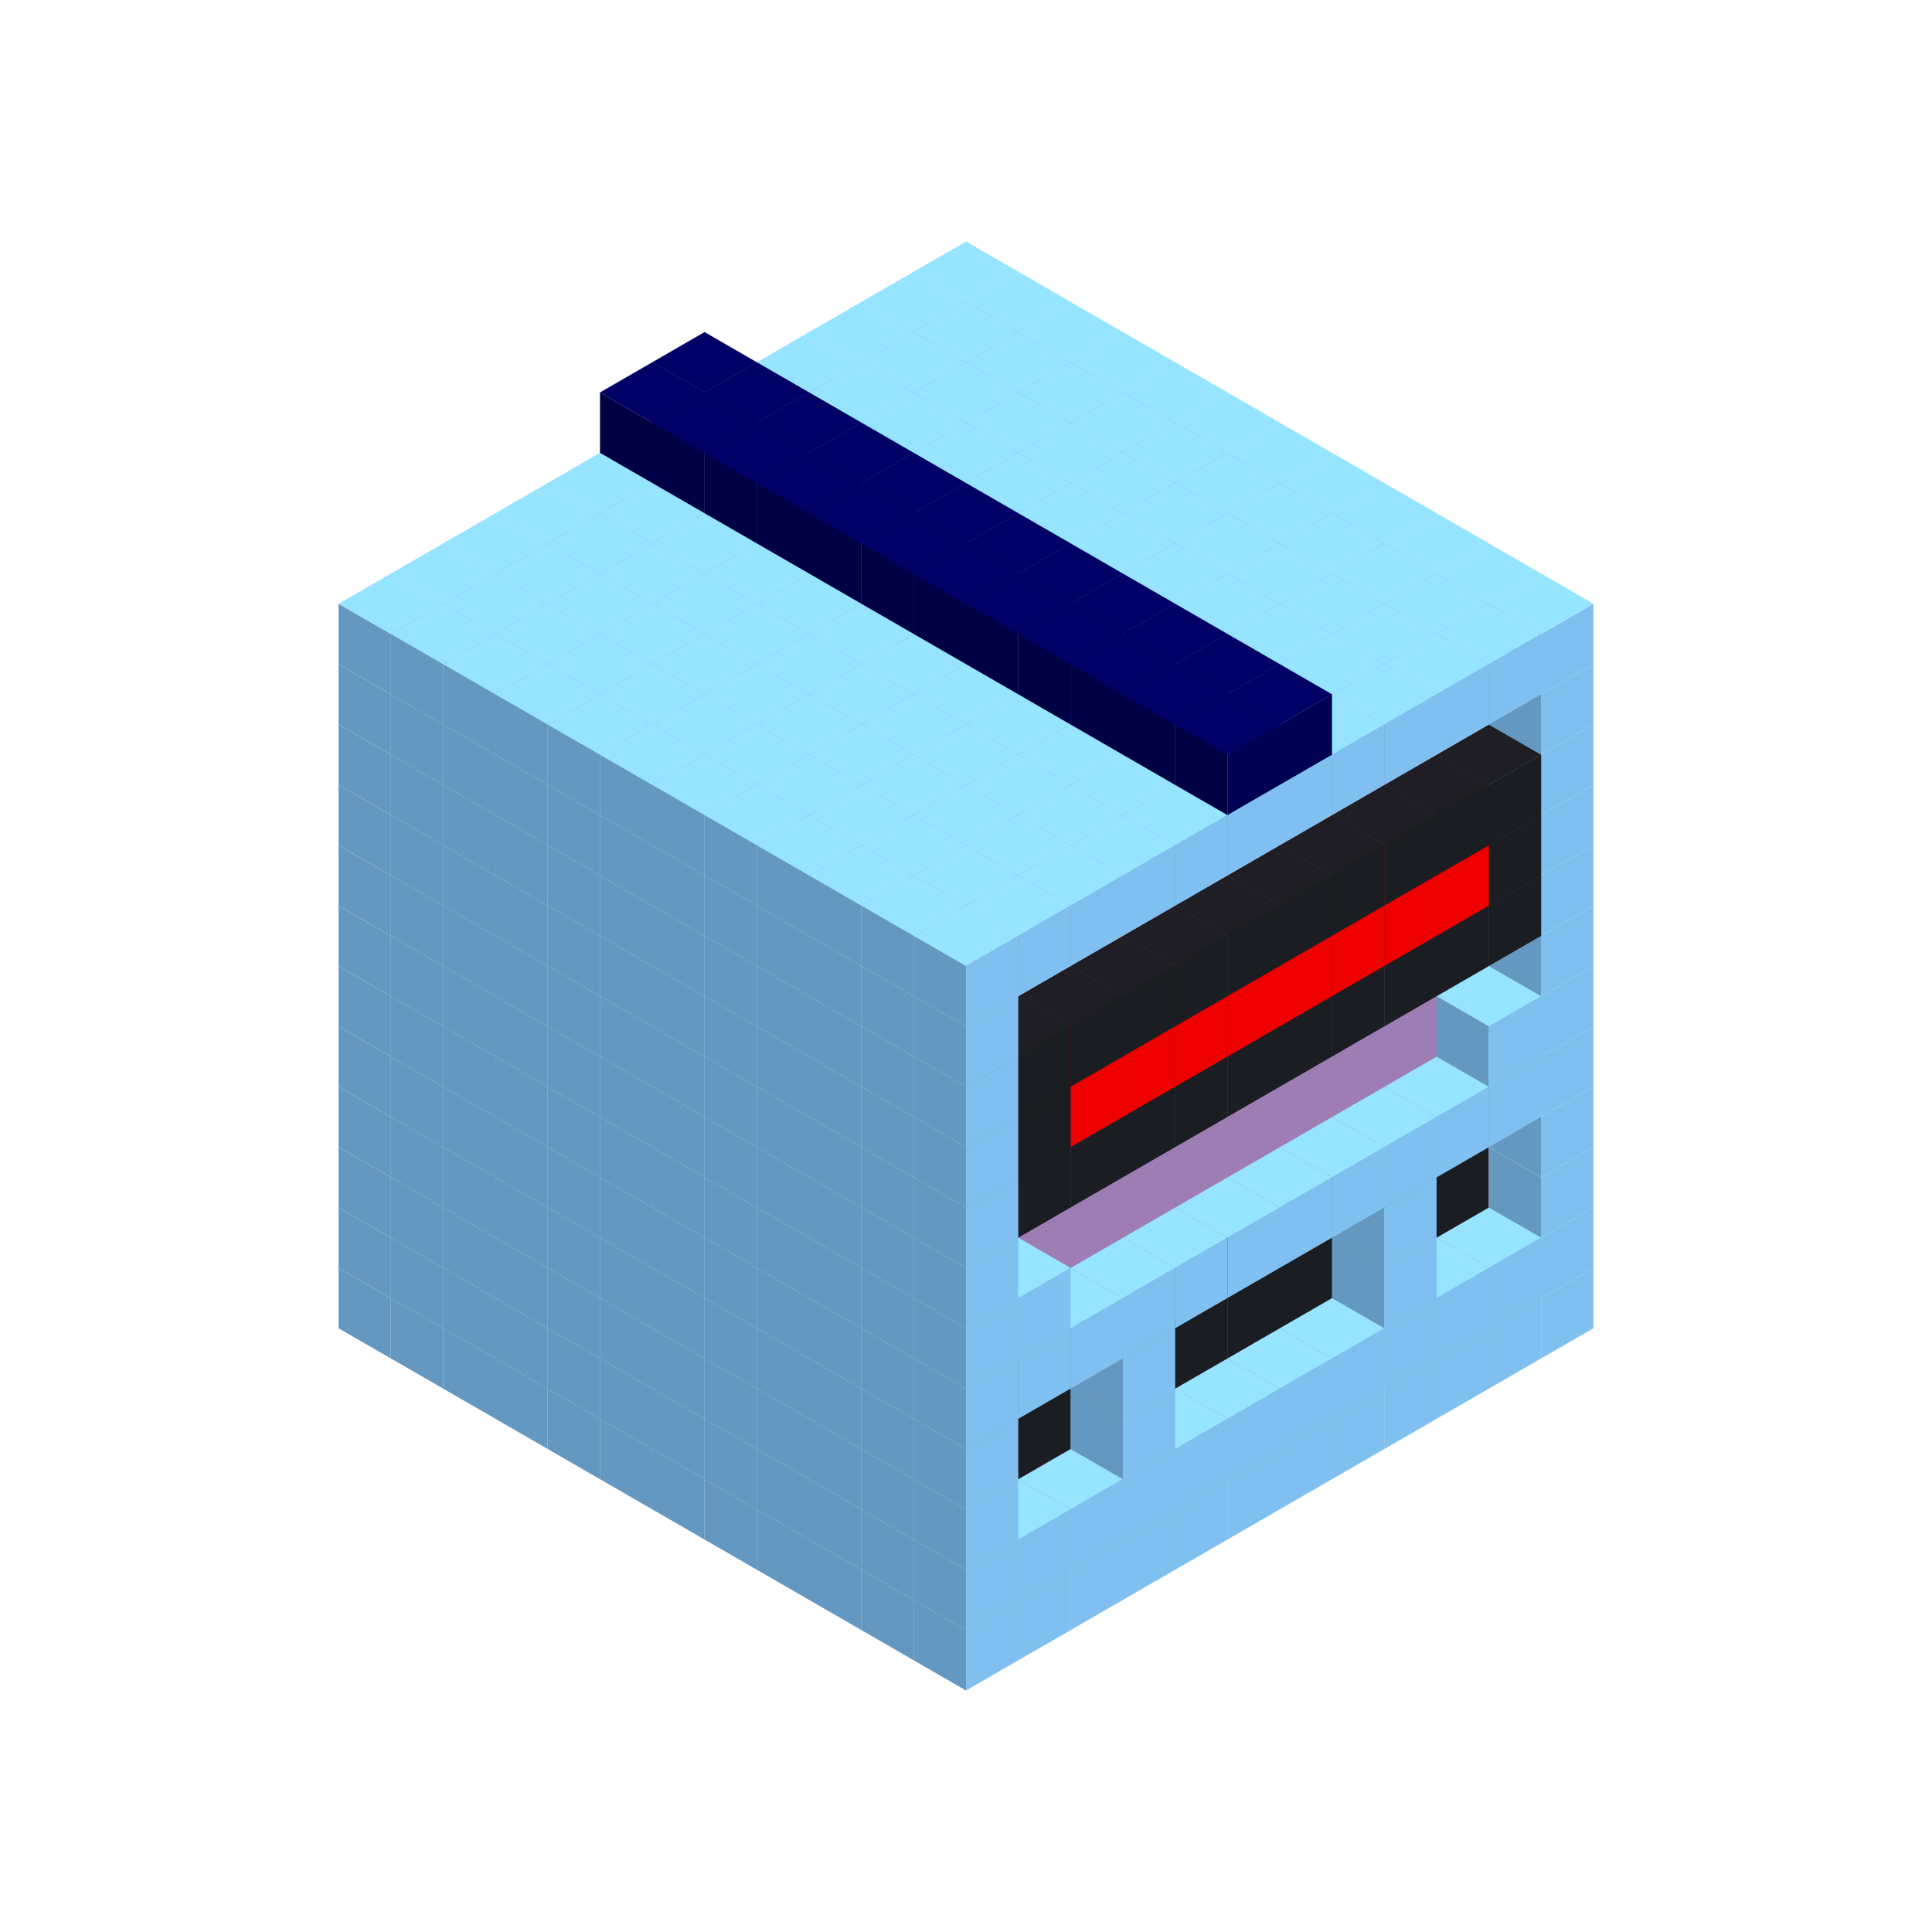 
<svg width='600' height='600' viewBox='4436371 5550000 3200000 3200000' xmlns='http://www.w3.org/2000/svg' xmlns:xlink='http://www.w3.org/1999/xlink'>
<use xlink:href='#v-0x0000002f-1' transform='translate(983738,3600000)'/>
<use xlink:href='#v-0x0000002f-1' transform='translate(1070341,3650000)'/>
<use xlink:href='#v-0x0000002f-1' transform='translate(1156944,3700000)'/>
<use xlink:href='#v-0x0000002f-1' transform='translate(1243547,3750000)'/>
<use xlink:href='#v-0x0000002f-1' transform='translate(1330150,3800000)'/>
<use xlink:href='#v-0x0000002f-1' transform='translate(1416753,3850000)'/>
<use xlink:href='#v-0x0000002f-1' transform='translate(1503356,3900000)'/>
<use xlink:href='#v-0x0000002f-1' transform='translate(1589959,3950000)'/>
<use xlink:href='#v-0x0000002f-1' transform='translate(1676562,4000000)'/>
<use xlink:href='#v-0x0000002f-1' transform='translate(1763165,4050000)'/>
<use xlink:href='#v-0x0000002f-1' transform='translate(1849768,4100000)'/>
<use xlink:href='#v-0x0000002f-1' transform='translate(2889004,3600000)'/>
<use xlink:href='#v-0x0000002f-1' transform='translate(2802401,3650000)'/>
<use xlink:href='#v-0x0000002f-1' transform='translate(2715798,3700000)'/>
<use xlink:href='#v-0x0000002f-1' transform='translate(2629195,3750000)'/>
<use xlink:href='#v-0x0000002f-1' transform='translate(2542592,3800000)'/>
<use xlink:href='#v-0x0000002f-1' transform='translate(2455989,3850000)'/>
<use xlink:href='#v-0x0000002f-1' transform='translate(2369386,3900000)'/>
<use xlink:href='#v-0x0000002f-1' transform='translate(2282783,3950000)'/>
<use xlink:href='#v-0x0000002f-1' transform='translate(2196180,4000000)'/>
<use xlink:href='#v-0x0000002f-1' transform='translate(2109577,4050000)'/>
<use xlink:href='#v-0x0000002f-1' transform='translate(2022974,4100000)'/>
<use xlink:href='#v-0x0000002f-1' transform='translate(1936371,4150000)'/>
<use xlink:href='#v-0x0000002f-1' transform='translate(983738,3500000)'/>
<use xlink:href='#v-0x0000002f-1' transform='translate(1070341,3550000)'/>
<use xlink:href='#v-0x0000002f-1' transform='translate(1156944,3600000)'/>
<use xlink:href='#v-0x0000002f-1' transform='translate(1243547,3650000)'/>
<use xlink:href='#v-0x0000002f-1' transform='translate(1330150,3700000)'/>
<use xlink:href='#v-0x0000002f-1' transform='translate(1416753,3750000)'/>
<use xlink:href='#v-0x0000002f-1' transform='translate(1503356,3800000)'/>
<use xlink:href='#v-0x0000002f-1' transform='translate(1589959,3850000)'/>
<use xlink:href='#v-0x0000002f-1' transform='translate(1676562,3900000)'/>
<use xlink:href='#v-0x0000002f-1' transform='translate(1763165,3950000)'/>
<use xlink:href='#v-0x0000002f-2' transform='translate(2715798,3500000)'/>
<use xlink:href='#v-0x0000002f-2' transform='translate(2629195,3550000)'/>
<use xlink:href='#v-0x0000002f-2' transform='translate(2542592,3600000)'/>
<use xlink:href='#v-0x0000002f-2' transform='translate(2455989,3650000)'/>
<use xlink:href='#v-0x0000002f-2' transform='translate(2369386,3700000)'/>
<use xlink:href='#v-0x0000002f-2' transform='translate(2282783,3750000)'/>
<use xlink:href='#v-0x0000002f-2' transform='translate(2196180,3800000)'/>
<use xlink:href='#v-0x0000002f-2' transform='translate(2109577,3850000)'/>
<use xlink:href='#v-0x0000002f-2' transform='translate(2022974,3900000)'/>
<use xlink:href='#v-0x0000002f-2' transform='translate(1936371,3950000)'/>
<use xlink:href='#v-0x0000002f-1' transform='translate(1849768,4000000)'/>
<use xlink:href='#v-0x0000002f-1' transform='translate(2889004,3500000)'/>
<use xlink:href='#v-0x0000002f-1' transform='translate(2802401,3550000)'/>
<use xlink:href='#v-0x0000002f-1' transform='translate(2715798,3600000)'/>
<use xlink:href='#v-0x0000002f-1' transform='translate(2629195,3650000)'/>
<use xlink:href='#v-0x0000002f-1' transform='translate(2542592,3700000)'/>
<use xlink:href='#v-0x0000002f-1' transform='translate(2455989,3750000)'/>
<use xlink:href='#v-0x0000002f-1' transform='translate(2369386,3800000)'/>
<use xlink:href='#v-0x0000002f-1' transform='translate(2282783,3850000)'/>
<use xlink:href='#v-0x0000002f-1' transform='translate(2196180,3900000)'/>
<use xlink:href='#v-0x0000002f-1' transform='translate(2109577,3950000)'/>
<use xlink:href='#v-0x0000002f-1' transform='translate(2022974,4000000)'/>
<use xlink:href='#v-0x0000002f-1' transform='translate(1936371,4050000)'/>
<use xlink:href='#v-0x0000002f-1' transform='translate(983738,3400000)'/>
<use xlink:href='#v-0x0000002f-1' transform='translate(1070341,3450000)'/>
<use xlink:href='#v-0x0000002f-1' transform='translate(1156944,3500000)'/>
<use xlink:href='#v-0x0000002f-1' transform='translate(1243547,3550000)'/>
<use xlink:href='#v-0x0000002f-1' transform='translate(1330150,3600000)'/>
<use xlink:href='#v-0x0000002f-1' transform='translate(1416753,3650000)'/>
<use xlink:href='#v-0x0000002f-1' transform='translate(1503356,3700000)'/>
<use xlink:href='#v-0x0000002f-1' transform='translate(1589959,3750000)'/>
<use xlink:href='#v-0x0000002f-1' transform='translate(1676562,3800000)'/>
<use xlink:href='#v-0x0000002f-1' transform='translate(1763165,3850000)'/>
<use xlink:href='#v-0x0000002f-4' transform='translate(2715798,3400000)'/>
<use xlink:href='#v-0x0000002f-4' transform='translate(2629195,3450000)'/>
<use xlink:href='#v-0x0000002f-4' transform='translate(2542592,3500000)'/>
<use xlink:href='#v-0x0000002f-4' transform='translate(2455989,3550000)'/>
<use xlink:href='#v-0x0000002f-4' transform='translate(2369386,3600000)'/>
<use xlink:href='#v-0x0000002f-4' transform='translate(2282783,3650000)'/>
<use xlink:href='#v-0x0000002f-4' transform='translate(2196180,3700000)'/>
<use xlink:href='#v-0x0000002f-4' transform='translate(2109577,3750000)'/>
<use xlink:href='#v-0x0000002f-4' transform='translate(2022974,3800000)'/>
<use xlink:href='#v-0x0000002f-4' transform='translate(1936371,3850000)'/>
<use xlink:href='#v-0x0000002f-1' transform='translate(1849768,3900000)'/>
<use xlink:href='#v-0x0000002f-1' transform='translate(2889004,3400000)'/>
<use xlink:href='#v-0x0000002f-1' transform='translate(2629195,3550000)'/>
<use xlink:href='#v-0x0000002f-1' transform='translate(2196180,3800000)'/>
<use xlink:href='#v-0x0000002f-1' transform='translate(1936371,3950000)'/>
<use xlink:href='#v-0x0000002f-1' transform='translate(983738,3300000)'/>
<use xlink:href='#v-0x0000002f-1' transform='translate(1070341,3350000)'/>
<use xlink:href='#v-0x0000002f-1' transform='translate(1156944,3400000)'/>
<use xlink:href='#v-0x0000002f-1' transform='translate(1243547,3450000)'/>
<use xlink:href='#v-0x0000002f-1' transform='translate(1330150,3500000)'/>
<use xlink:href='#v-0x0000002f-1' transform='translate(1416753,3550000)'/>
<use xlink:href='#v-0x0000002f-1' transform='translate(1503356,3600000)'/>
<use xlink:href='#v-0x0000002f-1' transform='translate(1589959,3650000)'/>
<use xlink:href='#v-0x0000002f-1' transform='translate(1676562,3700000)'/>
<use xlink:href='#v-0x0000002f-1' transform='translate(1763165,3750000)'/>
<use xlink:href='#v-0x0000002f-4' transform='translate(2715798,3300000)'/>
<use xlink:href='#v-0x0000002f-4' transform='translate(2629195,3350000)'/>
<use xlink:href='#v-0x0000002f-4' transform='translate(2542592,3400000)'/>
<use xlink:href='#v-0x0000002f-4' transform='translate(2455989,3450000)'/>
<use xlink:href='#v-0x0000002f-4' transform='translate(2369386,3500000)'/>
<use xlink:href='#v-0x0000002f-4' transform='translate(2282783,3550000)'/>
<use xlink:href='#v-0x0000002f-4' transform='translate(2196180,3600000)'/>
<use xlink:href='#v-0x0000002f-4' transform='translate(2109577,3650000)'/>
<use xlink:href='#v-0x0000002f-4' transform='translate(2022974,3700000)'/>
<use xlink:href='#v-0x0000002f-4' transform='translate(1936371,3750000)'/>
<use xlink:href='#v-0x0000002f-1' transform='translate(1849768,3800000)'/>
<use xlink:href='#v-0x0000002f-1' transform='translate(2889004,3300000)'/>
<use xlink:href='#v-0x0000002f-1' transform='translate(2629195,3450000)'/>
<use xlink:href='#v-0x0000002f-1' transform='translate(2196180,3700000)'/>
<use xlink:href='#v-0x0000002f-1' transform='translate(1936371,3850000)'/>
<use xlink:href='#v-0x0000002f-1' transform='translate(983738,3200000)'/>
<use xlink:href='#v-0x0000002f-1' transform='translate(1070341,3250000)'/>
<use xlink:href='#v-0x0000002f-1' transform='translate(1156944,3300000)'/>
<use xlink:href='#v-0x0000002f-1' transform='translate(1243547,3350000)'/>
<use xlink:href='#v-0x0000002f-1' transform='translate(1330150,3400000)'/>
<use xlink:href='#v-0x0000002f-1' transform='translate(1416753,3450000)'/>
<use xlink:href='#v-0x0000002f-1' transform='translate(1503356,3500000)'/>
<use xlink:href='#v-0x0000002f-1' transform='translate(1589959,3550000)'/>
<use xlink:href='#v-0x0000002f-1' transform='translate(1676562,3600000)'/>
<use xlink:href='#v-0x0000002f-1' transform='translate(1763165,3650000)'/>
<use xlink:href='#v-0x0000002f-2' transform='translate(2715798,3200000)'/>
<use xlink:href='#v-0x0000002f-2' transform='translate(2629195,3250000)'/>
<use xlink:href='#v-0x0000002f-2' transform='translate(2542592,3300000)'/>
<use xlink:href='#v-0x0000002f-2' transform='translate(2455989,3350000)'/>
<use xlink:href='#v-0x0000002f-2' transform='translate(2369386,3400000)'/>
<use xlink:href='#v-0x0000002f-2' transform='translate(2282783,3450000)'/>
<use xlink:href='#v-0x0000002f-2' transform='translate(2196180,3500000)'/>
<use xlink:href='#v-0x0000002f-2' transform='translate(2109577,3550000)'/>
<use xlink:href='#v-0x0000002f-2' transform='translate(2022974,3600000)'/>
<use xlink:href='#v-0x0000002f-2' transform='translate(1936371,3650000)'/>
<use xlink:href='#v-0x0000002f-1' transform='translate(1849768,3700000)'/>
<use xlink:href='#v-0x0000002f-1' transform='translate(2889004,3200000)'/>
<use xlink:href='#v-0x0000002f-1' transform='translate(2802401,3250000)'/>
<use xlink:href='#v-0x0000002f-1' transform='translate(2715798,3300000)'/>
<use xlink:href='#v-0x0000002f-1' transform='translate(2629195,3350000)'/>
<use xlink:href='#v-0x0000002f-1' transform='translate(2542592,3400000)'/>
<use xlink:href='#v-0x0000002f-1' transform='translate(2455989,3450000)'/>
<use xlink:href='#v-0x0000002f-1' transform='translate(2369386,3500000)'/>
<use xlink:href='#v-0x0000002f-1' transform='translate(2282783,3550000)'/>
<use xlink:href='#v-0x0000002f-1' transform='translate(2196180,3600000)'/>
<use xlink:href='#v-0x0000002f-1' transform='translate(2109577,3650000)'/>
<use xlink:href='#v-0x0000002f-1' transform='translate(2022974,3700000)'/>
<use xlink:href='#v-0x0000002f-1' transform='translate(1936371,3750000)'/>
<use xlink:href='#v-0x0000002f-1' transform='translate(983738,3100000)'/>
<use xlink:href='#v-0x0000002f-1' transform='translate(1070341,3150000)'/>
<use xlink:href='#v-0x0000002f-1' transform='translate(1156944,3200000)'/>
<use xlink:href='#v-0x0000002f-1' transform='translate(1243547,3250000)'/>
<use xlink:href='#v-0x0000002f-1' transform='translate(1330150,3300000)'/>
<use xlink:href='#v-0x0000002f-1' transform='translate(1416753,3350000)'/>
<use xlink:href='#v-0x0000002f-1' transform='translate(1503356,3400000)'/>
<use xlink:href='#v-0x0000002f-1' transform='translate(1589959,3450000)'/>
<use xlink:href='#v-0x0000002f-1' transform='translate(1676562,3500000)'/>
<use xlink:href='#v-0x0000002f-1' transform='translate(1763165,3550000)'/>
<use xlink:href='#v-0x0000002f-2' transform='translate(2715798,3100000)'/>
<use xlink:href='#v-0x0000002f-2' transform='translate(2629195,3150000)'/>
<use xlink:href='#v-0x0000002f-2' transform='translate(2542592,3200000)'/>
<use xlink:href='#v-0x0000002f-2' transform='translate(2455989,3250000)'/>
<use xlink:href='#v-0x0000002f-2' transform='translate(2369386,3300000)'/>
<use xlink:href='#v-0x0000002f-2' transform='translate(2282783,3350000)'/>
<use xlink:href='#v-0x0000002f-2' transform='translate(2196180,3400000)'/>
<use xlink:href='#v-0x0000002f-2' transform='translate(2109577,3450000)'/>
<use xlink:href='#v-0x0000002f-2' transform='translate(2022974,3500000)'/>
<use xlink:href='#v-0x0000002f-2' transform='translate(1936371,3550000)'/>
<use xlink:href='#v-0x0000002f-1' transform='translate(1849768,3600000)'/>
<use xlink:href='#v-0x0000002f-1' transform='translate(2889004,3100000)'/>
<use xlink:href='#v-0x0000002f-1' transform='translate(2802401,3150000)'/>
<use xlink:href='#v-0x0000002f-1' transform='translate(2022974,3600000)'/>
<use xlink:href='#v-0x0000002f-1' transform='translate(1936371,3650000)'/>
<use xlink:href='#v-0x0000002f-1' transform='translate(983738,3000000)'/>
<use xlink:href='#v-0x0000002f-1' transform='translate(1070341,3050000)'/>
<use xlink:href='#v-0x0000002f-1' transform='translate(1156944,3100000)'/>
<use xlink:href='#v-0x0000002f-1' transform='translate(1243547,3150000)'/>
<use xlink:href='#v-0x0000002f-1' transform='translate(1330150,3200000)'/>
<use xlink:href='#v-0x0000002f-1' transform='translate(1416753,3250000)'/>
<use xlink:href='#v-0x0000002f-1' transform='translate(1503356,3300000)'/>
<use xlink:href='#v-0x0000002f-1' transform='translate(1589959,3350000)'/>
<use xlink:href='#v-0x0000002f-1' transform='translate(1676562,3400000)'/>
<use xlink:href='#v-0x0000002f-1' transform='translate(1763165,3450000)'/>
<use xlink:href='#v-0x0000002f-2' transform='translate(2715798,3000000)'/>
<use xlink:href='#v-0x0000002f-2' transform='translate(2629195,3050000)'/>
<use xlink:href='#v-0x0000002f-2' transform='translate(2542592,3100000)'/>
<use xlink:href='#v-0x0000002f-2' transform='translate(2455989,3150000)'/>
<use xlink:href='#v-0x0000002f-2' transform='translate(2369386,3200000)'/>
<use xlink:href='#v-0x0000002f-2' transform='translate(2282783,3250000)'/>
<use xlink:href='#v-0x0000002f-2' transform='translate(2196180,3300000)'/>
<use xlink:href='#v-0x0000002f-2' transform='translate(2109577,3350000)'/>
<use xlink:href='#v-0x0000002f-2' transform='translate(2022974,3400000)'/>
<use xlink:href='#v-0x0000002f-2' transform='translate(1936371,3450000)'/>
<use xlink:href='#v-0x0000002f-1' transform='translate(1849768,3500000)'/>
<use xlink:href='#v-0x0000002f-1' transform='translate(2889004,3000000)'/>
<use xlink:href='#v-0x0000002f-1' transform='translate(1936371,3550000)'/>
<use xlink:href='#v-0x0000002f-1' transform='translate(983738,2900000)'/>
<use xlink:href='#v-0x0000002f-1' transform='translate(1070341,2950000)'/>
<use xlink:href='#v-0x0000002f-1' transform='translate(1156944,3000000)'/>
<use xlink:href='#v-0x0000002f-1' transform='translate(1243547,3050000)'/>
<use xlink:href='#v-0x0000002f-1' transform='translate(1330150,3100000)'/>
<use xlink:href='#v-0x0000002f-1' transform='translate(1416753,3150000)'/>
<use xlink:href='#v-0x0000002f-1' transform='translate(1503356,3200000)'/>
<use xlink:href='#v-0x0000002f-1' transform='translate(1589959,3250000)'/>
<use xlink:href='#v-0x0000002f-1' transform='translate(1676562,3300000)'/>
<use xlink:href='#v-0x0000002f-1' transform='translate(1763165,3350000)'/>
<use xlink:href='#v-0x0000002f-2' transform='translate(2715798,2900000)'/>
<use xlink:href='#v-0x0000002f-2' transform='translate(2629195,2950000)'/>
<use xlink:href='#v-0x0000002f-2' transform='translate(2542592,3000000)'/>
<use xlink:href='#v-0x0000002f-2' transform='translate(2455989,3050000)'/>
<use xlink:href='#v-0x0000002f-2' transform='translate(2369386,3100000)'/>
<use xlink:href='#v-0x0000002f-2' transform='translate(2282783,3150000)'/>
<use xlink:href='#v-0x0000002f-2' transform='translate(2196180,3200000)'/>
<use xlink:href='#v-0x0000002f-2' transform='translate(2109577,3250000)'/>
<use xlink:href='#v-0x0000002f-2' transform='translate(2022974,3300000)'/>
<use xlink:href='#v-0x0000002f-2' transform='translate(1936371,3350000)'/>
<use xlink:href='#v-0x0000002f-1' transform='translate(1849768,3400000)'/>
<use xlink:href='#v-0x0000002f-1' transform='translate(2889004,2900000)'/>
<use xlink:href='#v-0x0000002f-5' transform='translate(2802401,2950000)'/>
<use xlink:href='#v-0x0000002f-5' transform='translate(2715798,3000000)'/>
<use xlink:href='#v-0x0000002f-5' transform='translate(2629195,3050000)'/>
<use xlink:href='#v-0x0000002f-5' transform='translate(2542592,3100000)'/>
<use xlink:href='#v-0x0000002f-5' transform='translate(2455989,3150000)'/>
<use xlink:href='#v-0x0000002f-5' transform='translate(2369386,3200000)'/>
<use xlink:href='#v-0x0000002f-5' transform='translate(2282783,3250000)'/>
<use xlink:href='#v-0x0000002f-5' transform='translate(2196180,3300000)'/>
<use xlink:href='#v-0x0000002f-5' transform='translate(2109577,3350000)'/>
<use xlink:href='#v-0x0000002f-5' transform='translate(2022974,3400000)'/>
<use xlink:href='#v-0x0000002f-1' transform='translate(1936371,3450000)'/>
<use xlink:href='#v-0x0000002f-1' transform='translate(983738,2800000)'/>
<use xlink:href='#v-0x0000002f-1' transform='translate(1070341,2850000)'/>
<use xlink:href='#v-0x0000002f-1' transform='translate(1156944,2900000)'/>
<use xlink:href='#v-0x0000002f-1' transform='translate(1243547,2950000)'/>
<use xlink:href='#v-0x0000002f-1' transform='translate(1330150,3000000)'/>
<use xlink:href='#v-0x0000002f-1' transform='translate(1416753,3050000)'/>
<use xlink:href='#v-0x0000002f-1' transform='translate(1503356,3100000)'/>
<use xlink:href='#v-0x0000002f-1' transform='translate(1589959,3150000)'/>
<use xlink:href='#v-0x0000002f-1' transform='translate(1676562,3200000)'/>
<use xlink:href='#v-0x0000002f-1' transform='translate(1763165,3250000)'/>
<use xlink:href='#v-0x0000002f-2' transform='translate(2715798,2800000)'/>
<use xlink:href='#v-0x0000002f-2' transform='translate(2629195,2850000)'/>
<use xlink:href='#v-0x0000002f-2' transform='translate(2542592,2900000)'/>
<use xlink:href='#v-0x0000002f-2' transform='translate(2455989,2950000)'/>
<use xlink:href='#v-0x0000002f-2' transform='translate(2369386,3000000)'/>
<use xlink:href='#v-0x0000002f-2' transform='translate(2282783,3050000)'/>
<use xlink:href='#v-0x0000002f-2' transform='translate(2196180,3100000)'/>
<use xlink:href='#v-0x0000002f-2' transform='translate(2109577,3150000)'/>
<use xlink:href='#v-0x0000002f-2' transform='translate(2022974,3200000)'/>
<use xlink:href='#v-0x0000002f-2' transform='translate(1936371,3250000)'/>
<use xlink:href='#v-0x0000002f-1' transform='translate(1849768,3300000)'/>
<use xlink:href='#v-0x0000002f-1' transform='translate(2889004,2800000)'/>
<use xlink:href='#v-0x0000002f-5' transform='translate(2802401,2850000)'/>
<use xlink:href='#v-0x0000002f-6' transform='translate(2715798,2900000)'/>
<use xlink:href='#v-0x0000002f-6' transform='translate(2629195,2950000)'/>
<use xlink:href='#v-0x0000002f-6' transform='translate(2542592,3000000)'/>
<use xlink:href='#v-0x0000002f-6' transform='translate(2455989,3050000)'/>
<use xlink:href='#v-0x0000002f-6' transform='translate(2369386,3100000)'/>
<use xlink:href='#v-0x0000002f-6' transform='translate(2282783,3150000)'/>
<use xlink:href='#v-0x0000002f-6' transform='translate(2196180,3200000)'/>
<use xlink:href='#v-0x0000002f-6' transform='translate(2109577,3250000)'/>
<use xlink:href='#v-0x0000002f-5' transform='translate(2022974,3300000)'/>
<use xlink:href='#v-0x0000002f-1' transform='translate(1936371,3350000)'/>
<use xlink:href='#v-0x0000002f-1' transform='translate(983738,2700000)'/>
<use xlink:href='#v-0x0000002f-1' transform='translate(1070341,2750000)'/>
<use xlink:href='#v-0x0000002f-1' transform='translate(1156944,2800000)'/>
<use xlink:href='#v-0x0000002f-1' transform='translate(1243547,2850000)'/>
<use xlink:href='#v-0x0000002f-1' transform='translate(1330150,2900000)'/>
<use xlink:href='#v-0x0000002f-1' transform='translate(1416753,2950000)'/>
<use xlink:href='#v-0x0000002f-1' transform='translate(1503356,3000000)'/>
<use xlink:href='#v-0x0000002f-1' transform='translate(1589959,3050000)'/>
<use xlink:href='#v-0x0000002f-1' transform='translate(1676562,3100000)'/>
<use xlink:href='#v-0x0000002f-1' transform='translate(1763165,3150000)'/>
<use xlink:href='#v-0x0000002f-2' transform='translate(2715798,2700000)'/>
<use xlink:href='#v-0x0000002f-2' transform='translate(2629195,2750000)'/>
<use xlink:href='#v-0x0000002f-2' transform='translate(2542592,2800000)'/>
<use xlink:href='#v-0x0000002f-2' transform='translate(2455989,2850000)'/>
<use xlink:href='#v-0x0000002f-2' transform='translate(2369386,2900000)'/>
<use xlink:href='#v-0x0000002f-2' transform='translate(2282783,2950000)'/>
<use xlink:href='#v-0x0000002f-2' transform='translate(2196180,3000000)'/>
<use xlink:href='#v-0x0000002f-2' transform='translate(2109577,3050000)'/>
<use xlink:href='#v-0x0000002f-2' transform='translate(2022974,3100000)'/>
<use xlink:href='#v-0x0000002f-2' transform='translate(1936371,3150000)'/>
<use xlink:href='#v-0x0000002f-1' transform='translate(1849768,3200000)'/>
<use xlink:href='#v-0x0000002f-1' transform='translate(2889004,2700000)'/>
<use xlink:href='#v-0x0000002f-5' transform='translate(2802401,2750000)'/>
<use xlink:href='#v-0x0000002f-5' transform='translate(2715798,2800000)'/>
<use xlink:href='#v-0x0000002f-5' transform='translate(2629195,2850000)'/>
<use xlink:href='#v-0x0000002f-5' transform='translate(2542592,2900000)'/>
<use xlink:href='#v-0x0000002f-5' transform='translate(2455989,2950000)'/>
<use xlink:href='#v-0x0000002f-5' transform='translate(2369386,3000000)'/>
<use xlink:href='#v-0x0000002f-5' transform='translate(2282783,3050000)'/>
<use xlink:href='#v-0x0000002f-5' transform='translate(2196180,3100000)'/>
<use xlink:href='#v-0x0000002f-5' transform='translate(2109577,3150000)'/>
<use xlink:href='#v-0x0000002f-5' transform='translate(2022974,3200000)'/>
<use xlink:href='#v-0x0000002f-1' transform='translate(1936371,3250000)'/>
<use xlink:href='#v-0x0000002f-1' transform='translate(983738,2600000)'/>
<use xlink:href='#v-0x0000002f-1' transform='translate(1070341,2650000)'/>
<use xlink:href='#v-0x0000002f-1' transform='translate(1156944,2700000)'/>
<use xlink:href='#v-0x0000002f-1' transform='translate(1243547,2750000)'/>
<use xlink:href='#v-0x0000002f-1' transform='translate(1330150,2800000)'/>
<use xlink:href='#v-0x0000002f-1' transform='translate(1416753,2850000)'/>
<use xlink:href='#v-0x0000002f-1' transform='translate(1503356,2900000)'/>
<use xlink:href='#v-0x0000002f-1' transform='translate(1589959,2950000)'/>
<use xlink:href='#v-0x0000002f-1' transform='translate(1676562,3000000)'/>
<use xlink:href='#v-0x0000002f-1' transform='translate(1763165,3050000)'/>
<use xlink:href='#v-0x0000002f-2' transform='translate(2715798,2600000)'/>
<use xlink:href='#v-0x0000002f-2' transform='translate(2629195,2650000)'/>
<use xlink:href='#v-0x0000002f-2' transform='translate(2542592,2700000)'/>
<use xlink:href='#v-0x0000002f-2' transform='translate(2455989,2750000)'/>
<use xlink:href='#v-0x0000002f-2' transform='translate(2369386,2800000)'/>
<use xlink:href='#v-0x0000002f-2' transform='translate(2282783,2850000)'/>
<use xlink:href='#v-0x0000002f-2' transform='translate(2196180,2900000)'/>
<use xlink:href='#v-0x0000002f-2' transform='translate(2109577,2950000)'/>
<use xlink:href='#v-0x0000002f-2' transform='translate(2022974,3000000)'/>
<use xlink:href='#v-0x0000002f-2' transform='translate(1936371,3050000)'/>
<use xlink:href='#v-0x0000002f-1' transform='translate(1849768,3100000)'/>
<use xlink:href='#v-0x0000002f-1' transform='translate(2889004,2600000)'/>
<use xlink:href='#v-0x0000002f-1' transform='translate(1936371,3150000)'/>
<use xlink:href='#v-0x0000002f-1' transform='translate(1936371,1950000)'/>
<use xlink:href='#v-0x0000002f-1' transform='translate(1849768,2000000)'/>
<use xlink:href='#v-0x0000002f-1' transform='translate(1763165,2050000)'/>
<use xlink:href='#v-0x0000002f-1' transform='translate(1676562,2100000)'/>
<use xlink:href='#v-0x0000002f-1' transform='translate(1589959,2150000)'/>
<use xlink:href='#v-0x0000002f-1' transform='translate(1503356,2200000)'/>
<use xlink:href='#v-0x0000002f-1' transform='translate(1416753,2250000)'/>
<use xlink:href='#v-0x0000002f-1' transform='translate(1330150,2300000)'/>
<use xlink:href='#v-0x0000002f-1' transform='translate(1243547,2350000)'/>
<use xlink:href='#v-0x0000002f-1' transform='translate(1156944,2400000)'/>
<use xlink:href='#v-0x0000002f-1' transform='translate(1070341,2450000)'/>
<use xlink:href='#v-0x0000002f-1' transform='translate(983738,2500000)'/>
<use xlink:href='#v-0x0000002f-1' transform='translate(2022974,2000000)'/>
<use xlink:href='#v-0x0000002f-1' transform='translate(1936371,2050000)'/>
<use xlink:href='#v-0x0000002f-1' transform='translate(1849768,2100000)'/>
<use xlink:href='#v-0x0000002f-1' transform='translate(1763165,2150000)'/>
<use xlink:href='#v-0x0000002f-1' transform='translate(1676562,2200000)'/>
<use xlink:href='#v-0x0000002f-1' transform='translate(1589959,2250000)'/>
<use xlink:href='#v-0x0000002f-1' transform='translate(1503356,2300000)'/>
<use xlink:href='#v-0x0000002f-1' transform='translate(1416753,2350000)'/>
<use xlink:href='#v-0x0000002f-1' transform='translate(1330150,2400000)'/>
<use xlink:href='#v-0x0000002f-1' transform='translate(1243547,2450000)'/>
<use xlink:href='#v-0x0000002f-1' transform='translate(1156944,2500000)'/>
<use xlink:href='#v-0x0000002f-1' transform='translate(1070341,2550000)'/>
<use xlink:href='#v-0x0000002f-1' transform='translate(2109577,2050000)'/>
<use xlink:href='#v-0x0000002f-1' transform='translate(2022974,2100000)'/>
<use xlink:href='#v-0x0000002f-1' transform='translate(1936371,2150000)'/>
<use xlink:href='#v-0x0000002f-1' transform='translate(1849768,2200000)'/>
<use xlink:href='#v-0x0000002f-1' transform='translate(1763165,2250000)'/>
<use xlink:href='#v-0x0000002f-1' transform='translate(1676562,2300000)'/>
<use xlink:href='#v-0x0000002f-1' transform='translate(1589959,2350000)'/>
<use xlink:href='#v-0x0000002f-1' transform='translate(1503356,2400000)'/>
<use xlink:href='#v-0x0000002f-1' transform='translate(1416753,2450000)'/>
<use xlink:href='#v-0x0000002f-1' transform='translate(1330150,2500000)'/>
<use xlink:href='#v-0x0000002f-1' transform='translate(1243547,2550000)'/>
<use xlink:href='#v-0x0000002f-1' transform='translate(1156944,2600000)'/>
<use xlink:href='#v-0x0000002f-1' transform='translate(2196180,2100000)'/>
<use xlink:href='#v-0x0000002f-1' transform='translate(2109577,2150000)'/>
<use xlink:href='#v-0x0000002f-1' transform='translate(2022974,2200000)'/>
<use xlink:href='#v-0x0000002f-1' transform='translate(1936371,2250000)'/>
<use xlink:href='#v-0x0000002f-1' transform='translate(1849768,2300000)'/>
<use xlink:href='#v-0x0000002f-1' transform='translate(1763165,2350000)'/>
<use xlink:href='#v-0x0000002f-1' transform='translate(1676562,2400000)'/>
<use xlink:href='#v-0x0000002f-1' transform='translate(1589959,2450000)'/>
<use xlink:href='#v-0x0000002f-1' transform='translate(1503356,2500000)'/>
<use xlink:href='#v-0x0000002f-1' transform='translate(1416753,2550000)'/>
<use xlink:href='#v-0x0000002f-1' transform='translate(1330150,2600000)'/>
<use xlink:href='#v-0x0000002f-1' transform='translate(1243547,2650000)'/>
<use xlink:href='#v-0x0000002f-1' transform='translate(2282783,2150000)'/>
<use xlink:href='#v-0x0000002f-1' transform='translate(2196180,2200000)'/>
<use xlink:href='#v-0x0000002f-1' transform='translate(2109577,2250000)'/>
<use xlink:href='#v-0x0000002f-1' transform='translate(2022974,2300000)'/>
<use xlink:href='#v-0x0000002f-1' transform='translate(1936371,2350000)'/>
<use xlink:href='#v-0x0000002f-1' transform='translate(1849768,2400000)'/>
<use xlink:href='#v-0x0000002f-1' transform='translate(1763165,2450000)'/>
<use xlink:href='#v-0x0000002f-1' transform='translate(1676562,2500000)'/>
<use xlink:href='#v-0x0000002f-1' transform='translate(1589959,2550000)'/>
<use xlink:href='#v-0x0000002f-1' transform='translate(1503356,2600000)'/>
<use xlink:href='#v-0x0000002f-1' transform='translate(1416753,2650000)'/>
<use xlink:href='#v-0x0000002f-1' transform='translate(1330150,2700000)'/>
<use xlink:href='#v-0x0000002f-1' transform='translate(2369386,2200000)'/>
<use xlink:href='#v-0x0000002f-1' transform='translate(2282783,2250000)'/>
<use xlink:href='#v-0x0000002f-1' transform='translate(2196180,2300000)'/>
<use xlink:href='#v-0x0000002f-1' transform='translate(2109577,2350000)'/>
<use xlink:href='#v-0x0000002f-1' transform='translate(2022974,2400000)'/>
<use xlink:href='#v-0x0000002f-1' transform='translate(1936371,2450000)'/>
<use xlink:href='#v-0x0000002f-1' transform='translate(1849768,2500000)'/>
<use xlink:href='#v-0x0000002f-1' transform='translate(1763165,2550000)'/>
<use xlink:href='#v-0x0000002f-1' transform='translate(1676562,2600000)'/>
<use xlink:href='#v-0x0000002f-1' transform='translate(1589959,2650000)'/>
<use xlink:href='#v-0x0000002f-1' transform='translate(1503356,2700000)'/>
<use xlink:href='#v-0x0000002f-1' transform='translate(1416753,2750000)'/>
<use xlink:href='#v-0x0000002f-1' transform='translate(2455989,2250000)'/>
<use xlink:href='#v-0x0000002f-1' transform='translate(2369386,2300000)'/>
<use xlink:href='#v-0x0000002f-1' transform='translate(2282783,2350000)'/>
<use xlink:href='#v-0x0000002f-1' transform='translate(2196180,2400000)'/>
<use xlink:href='#v-0x0000002f-1' transform='translate(2109577,2450000)'/>
<use xlink:href='#v-0x0000002f-1' transform='translate(2022974,2500000)'/>
<use xlink:href='#v-0x0000002f-1' transform='translate(1936371,2550000)'/>
<use xlink:href='#v-0x0000002f-1' transform='translate(1849768,2600000)'/>
<use xlink:href='#v-0x0000002f-1' transform='translate(1763165,2650000)'/>
<use xlink:href='#v-0x0000002f-1' transform='translate(1676562,2700000)'/>
<use xlink:href='#v-0x0000002f-1' transform='translate(1589959,2750000)'/>
<use xlink:href='#v-0x0000002f-1' transform='translate(1503356,2800000)'/>
<use xlink:href='#v-0x0000002f-1' transform='translate(2542592,2300000)'/>
<use xlink:href='#v-0x0000002f-1' transform='translate(2455989,2350000)'/>
<use xlink:href='#v-0x0000002f-1' transform='translate(2369386,2400000)'/>
<use xlink:href='#v-0x0000002f-1' transform='translate(2282783,2450000)'/>
<use xlink:href='#v-0x0000002f-1' transform='translate(2196180,2500000)'/>
<use xlink:href='#v-0x0000002f-1' transform='translate(2109577,2550000)'/>
<use xlink:href='#v-0x0000002f-1' transform='translate(2022974,2600000)'/>
<use xlink:href='#v-0x0000002f-1' transform='translate(1936371,2650000)'/>
<use xlink:href='#v-0x0000002f-1' transform='translate(1849768,2700000)'/>
<use xlink:href='#v-0x0000002f-1' transform='translate(1763165,2750000)'/>
<use xlink:href='#v-0x0000002f-1' transform='translate(1676562,2800000)'/>
<use xlink:href='#v-0x0000002f-1' transform='translate(1589959,2850000)'/>
<use xlink:href='#v-0x0000002f-1' transform='translate(2629195,2350000)'/>
<use xlink:href='#v-0x0000002f-1' transform='translate(2542592,2400000)'/>
<use xlink:href='#v-0x0000002f-1' transform='translate(2455989,2450000)'/>
<use xlink:href='#v-0x0000002f-1' transform='translate(2369386,2500000)'/>
<use xlink:href='#v-0x0000002f-1' transform='translate(2282783,2550000)'/>
<use xlink:href='#v-0x0000002f-1' transform='translate(2196180,2600000)'/>
<use xlink:href='#v-0x0000002f-1' transform='translate(2109577,2650000)'/>
<use xlink:href='#v-0x0000002f-1' transform='translate(2022974,2700000)'/>
<use xlink:href='#v-0x0000002f-1' transform='translate(1936371,2750000)'/>
<use xlink:href='#v-0x0000002f-1' transform='translate(1849768,2800000)'/>
<use xlink:href='#v-0x0000002f-1' transform='translate(1763165,2850000)'/>
<use xlink:href='#v-0x0000002f-1' transform='translate(1676562,2900000)'/>
<use xlink:href='#v-0x0000002f-1' transform='translate(2715798,2400000)'/>
<use xlink:href='#v-0x0000002f-1' transform='translate(2629195,2450000)'/>
<use xlink:href='#v-0x0000002f-1' transform='translate(2542592,2500000)'/>
<use xlink:href='#v-0x0000002f-1' transform='translate(2455989,2550000)'/>
<use xlink:href='#v-0x0000002f-1' transform='translate(2369386,2600000)'/>
<use xlink:href='#v-0x0000002f-1' transform='translate(2282783,2650000)'/>
<use xlink:href='#v-0x0000002f-1' transform='translate(2196180,2700000)'/>
<use xlink:href='#v-0x0000002f-1' transform='translate(2109577,2750000)'/>
<use xlink:href='#v-0x0000002f-1' transform='translate(2022974,2800000)'/>
<use xlink:href='#v-0x0000002f-1' transform='translate(1936371,2850000)'/>
<use xlink:href='#v-0x0000002f-1' transform='translate(1849768,2900000)'/>
<use xlink:href='#v-0x0000002f-1' transform='translate(1763165,2950000)'/>
<use xlink:href='#v-0x0000002f-1' transform='translate(2802401,2450000)'/>
<use xlink:href='#v-0x0000002f-1' transform='translate(2715798,2500000)'/>
<use xlink:href='#v-0x0000002f-1' transform='translate(2629195,2550000)'/>
<use xlink:href='#v-0x0000002f-1' transform='translate(2542592,2600000)'/>
<use xlink:href='#v-0x0000002f-1' transform='translate(2455989,2650000)'/>
<use xlink:href='#v-0x0000002f-1' transform='translate(2369386,2700000)'/>
<use xlink:href='#v-0x0000002f-1' transform='translate(2282783,2750000)'/>
<use xlink:href='#v-0x0000002f-1' transform='translate(2196180,2800000)'/>
<use xlink:href='#v-0x0000002f-1' transform='translate(2109577,2850000)'/>
<use xlink:href='#v-0x0000002f-1' transform='translate(2022974,2900000)'/>
<use xlink:href='#v-0x0000002f-1' transform='translate(1936371,2950000)'/>
<use xlink:href='#v-0x0000002f-1' transform='translate(1849768,3000000)'/>
<use xlink:href='#v-0x0000002f-1' transform='translate(2889004,2500000)'/>
<use xlink:href='#v-0x0000002f-1' transform='translate(2802401,2550000)'/>
<use xlink:href='#v-0x0000002f-1' transform='translate(2715798,2600000)'/>
<use xlink:href='#v-0x0000002f-1' transform='translate(2629195,2650000)'/>
<use xlink:href='#v-0x0000002f-1' transform='translate(2542592,2700000)'/>
<use xlink:href='#v-0x0000002f-1' transform='translate(2455989,2750000)'/>
<use xlink:href='#v-0x0000002f-1' transform='translate(2369386,2800000)'/>
<use xlink:href='#v-0x0000002f-1' transform='translate(2282783,2850000)'/>
<use xlink:href='#v-0x0000002f-1' transform='translate(2196180,2900000)'/>
<use xlink:href='#v-0x0000002f-1' transform='translate(2109577,2950000)'/>
<use xlink:href='#v-0x0000002f-1' transform='translate(2022974,3000000)'/>
<use xlink:href='#v-0x0000002f-1' transform='translate(1936371,3050000)'/>
<use xlink:href='#v-0x0000002f-7' transform='translate(1503356,2100000)'/>
<use xlink:href='#v-0x0000002f-7' transform='translate(1416753,2150000)'/>
<use xlink:href='#v-0x0000002f-7' transform='translate(1589959,2150000)'/>
<use xlink:href='#v-0x0000002f-7' transform='translate(1503356,2200000)'/>
<use xlink:href='#v-0x0000002f-7' transform='translate(1676562,2200000)'/>
<use xlink:href='#v-0x0000002f-7' transform='translate(1589959,2250000)'/>
<use xlink:href='#v-0x0000002f-7' transform='translate(1763165,2250000)'/>
<use xlink:href='#v-0x0000002f-7' transform='translate(1676562,2300000)'/>
<use xlink:href='#v-0x0000002f-7' transform='translate(1849768,2300000)'/>
<use xlink:href='#v-0x0000002f-7' transform='translate(1763165,2350000)'/>
<use xlink:href='#v-0x0000002f-7' transform='translate(1936371,2350000)'/>
<use xlink:href='#v-0x0000002f-7' transform='translate(1849768,2400000)'/>
<use xlink:href='#v-0x0000002f-7' transform='translate(2022974,2400000)'/>
<use xlink:href='#v-0x0000002f-7' transform='translate(1936371,2450000)'/>
<use xlink:href='#v-0x0000002f-7' transform='translate(2109577,2450000)'/>
<use xlink:href='#v-0x0000002f-7' transform='translate(2022974,2500000)'/>
<use xlink:href='#v-0x0000002f-7' transform='translate(2196180,2500000)'/>
<use xlink:href='#v-0x0000002f-7' transform='translate(2109577,2550000)'/>
<use xlink:href='#v-0x0000002f-7' transform='translate(2282783,2550000)'/>
<use xlink:href='#v-0x0000002f-7' transform='translate(2196180,2600000)'/>
<use xlink:href='#v-0x0000002f-7' transform='translate(2369386,2600000)'/>
<use xlink:href='#v-0x0000002f-7' transform='translate(2282783,2650000)'/>
<use xlink:href='#v-0x0000002f-7' transform='translate(2455989,2650000)'/>
<use xlink:href='#v-0x0000002f-7' transform='translate(2369386,2700000)'/>
<defs>
<g id='v-0x0000002f-1'>
<polygon points='4100000,4100000 4100000,4200000 4013397,4150000 4013397,4050000' fill='#6498c0'/>
<polygon points='4100000,4100000 4100000,4200000 4186602,4150000 4186602,4050000' fill='#80c0f0'/>
<polygon points='4100000,4100000 4013397,4050000 4100000,4000000 4186602,4050000' fill='#96e4ff'/>
</g>
<g id='v-0x0000002f-2'>
<polygon points='4100000,4100000 4100000,4200000 4013397,4150000 4013397,4050000' fill='#7c6490'/>
<polygon points='4100000,4100000 4100000,4200000 4186602,4150000 4186602,4050000' fill='#9d7db4'/>
<polygon points='4100000,4100000 4013397,4050000 4100000,4000000 4186602,4050000' fill='#ba96d8'/>
</g>
<g id='v-0x0000002f-3'>
<polygon points='4100000,4100000 4100000,4200000 4013397,4150000 4013397,4050000' fill='#202044'/>
<polygon points='4100000,4100000 4100000,4200000 4186602,4150000 4186602,4050000' fill='#282858'/>
<polygon points='4100000,4100000 4013397,4050000 4100000,4000000 4186602,4050000' fill='#303066'/>
</g>
<g id='v-0x0000002f-4'>
<polygon points='4100000,4100000 4100000,4200000 4013397,4150000 4013397,4050000' fill='#141418'/>
<polygon points='4100000,4100000 4100000,4200000 4186602,4150000 4186602,4050000' fill='#1a1d22'/>
<polygon points='4100000,4100000 4013397,4050000 4100000,4000000 4186602,4050000' fill='#1e1e24'/>
</g>
<g id='v-0x0000002f-5'>
<polygon points='4100000,4100000 4100000,4200000 4013397,4150000 4013397,4050000' fill='#141418'/>
<polygon points='4100000,4100000 4100000,4200000 4186602,4150000 4186602,4050000' fill='#1a1d22'/>
<polygon points='4100000,4100000 4013397,4050000 4100000,4000000 4186602,4050000' fill='#1e1e24'/>
</g>
<g id='v-0x0000002f-6'>
<polygon points='4100000,4100000 4100000,4200000 4013397,4150000 4013397,4050000' fill='#bc0000'/>
<polygon points='4100000,4100000 4100000,4200000 4186602,4150000 4186602,4050000' fill='#ee0000'/>
<polygon points='4100000,4100000 4013397,4050000 4100000,4000000 4186602,4050000' fill='#ff0000'/>
</g>
<g id='v-0x0000002f-7'>
<polygon points='4100000,4100000 4100000,4200000 4013397,4150000 4013397,4050000' fill='#000044'/>
<polygon points='4100000,4100000 4100000,4200000 4186602,4150000 4186602,4050000' fill='#000055'/>
<polygon points='4100000,4100000 4013397,4050000 4100000,4000000 4186602,4050000' fill='#000066'/>
</g>
</defs>
</svg>
